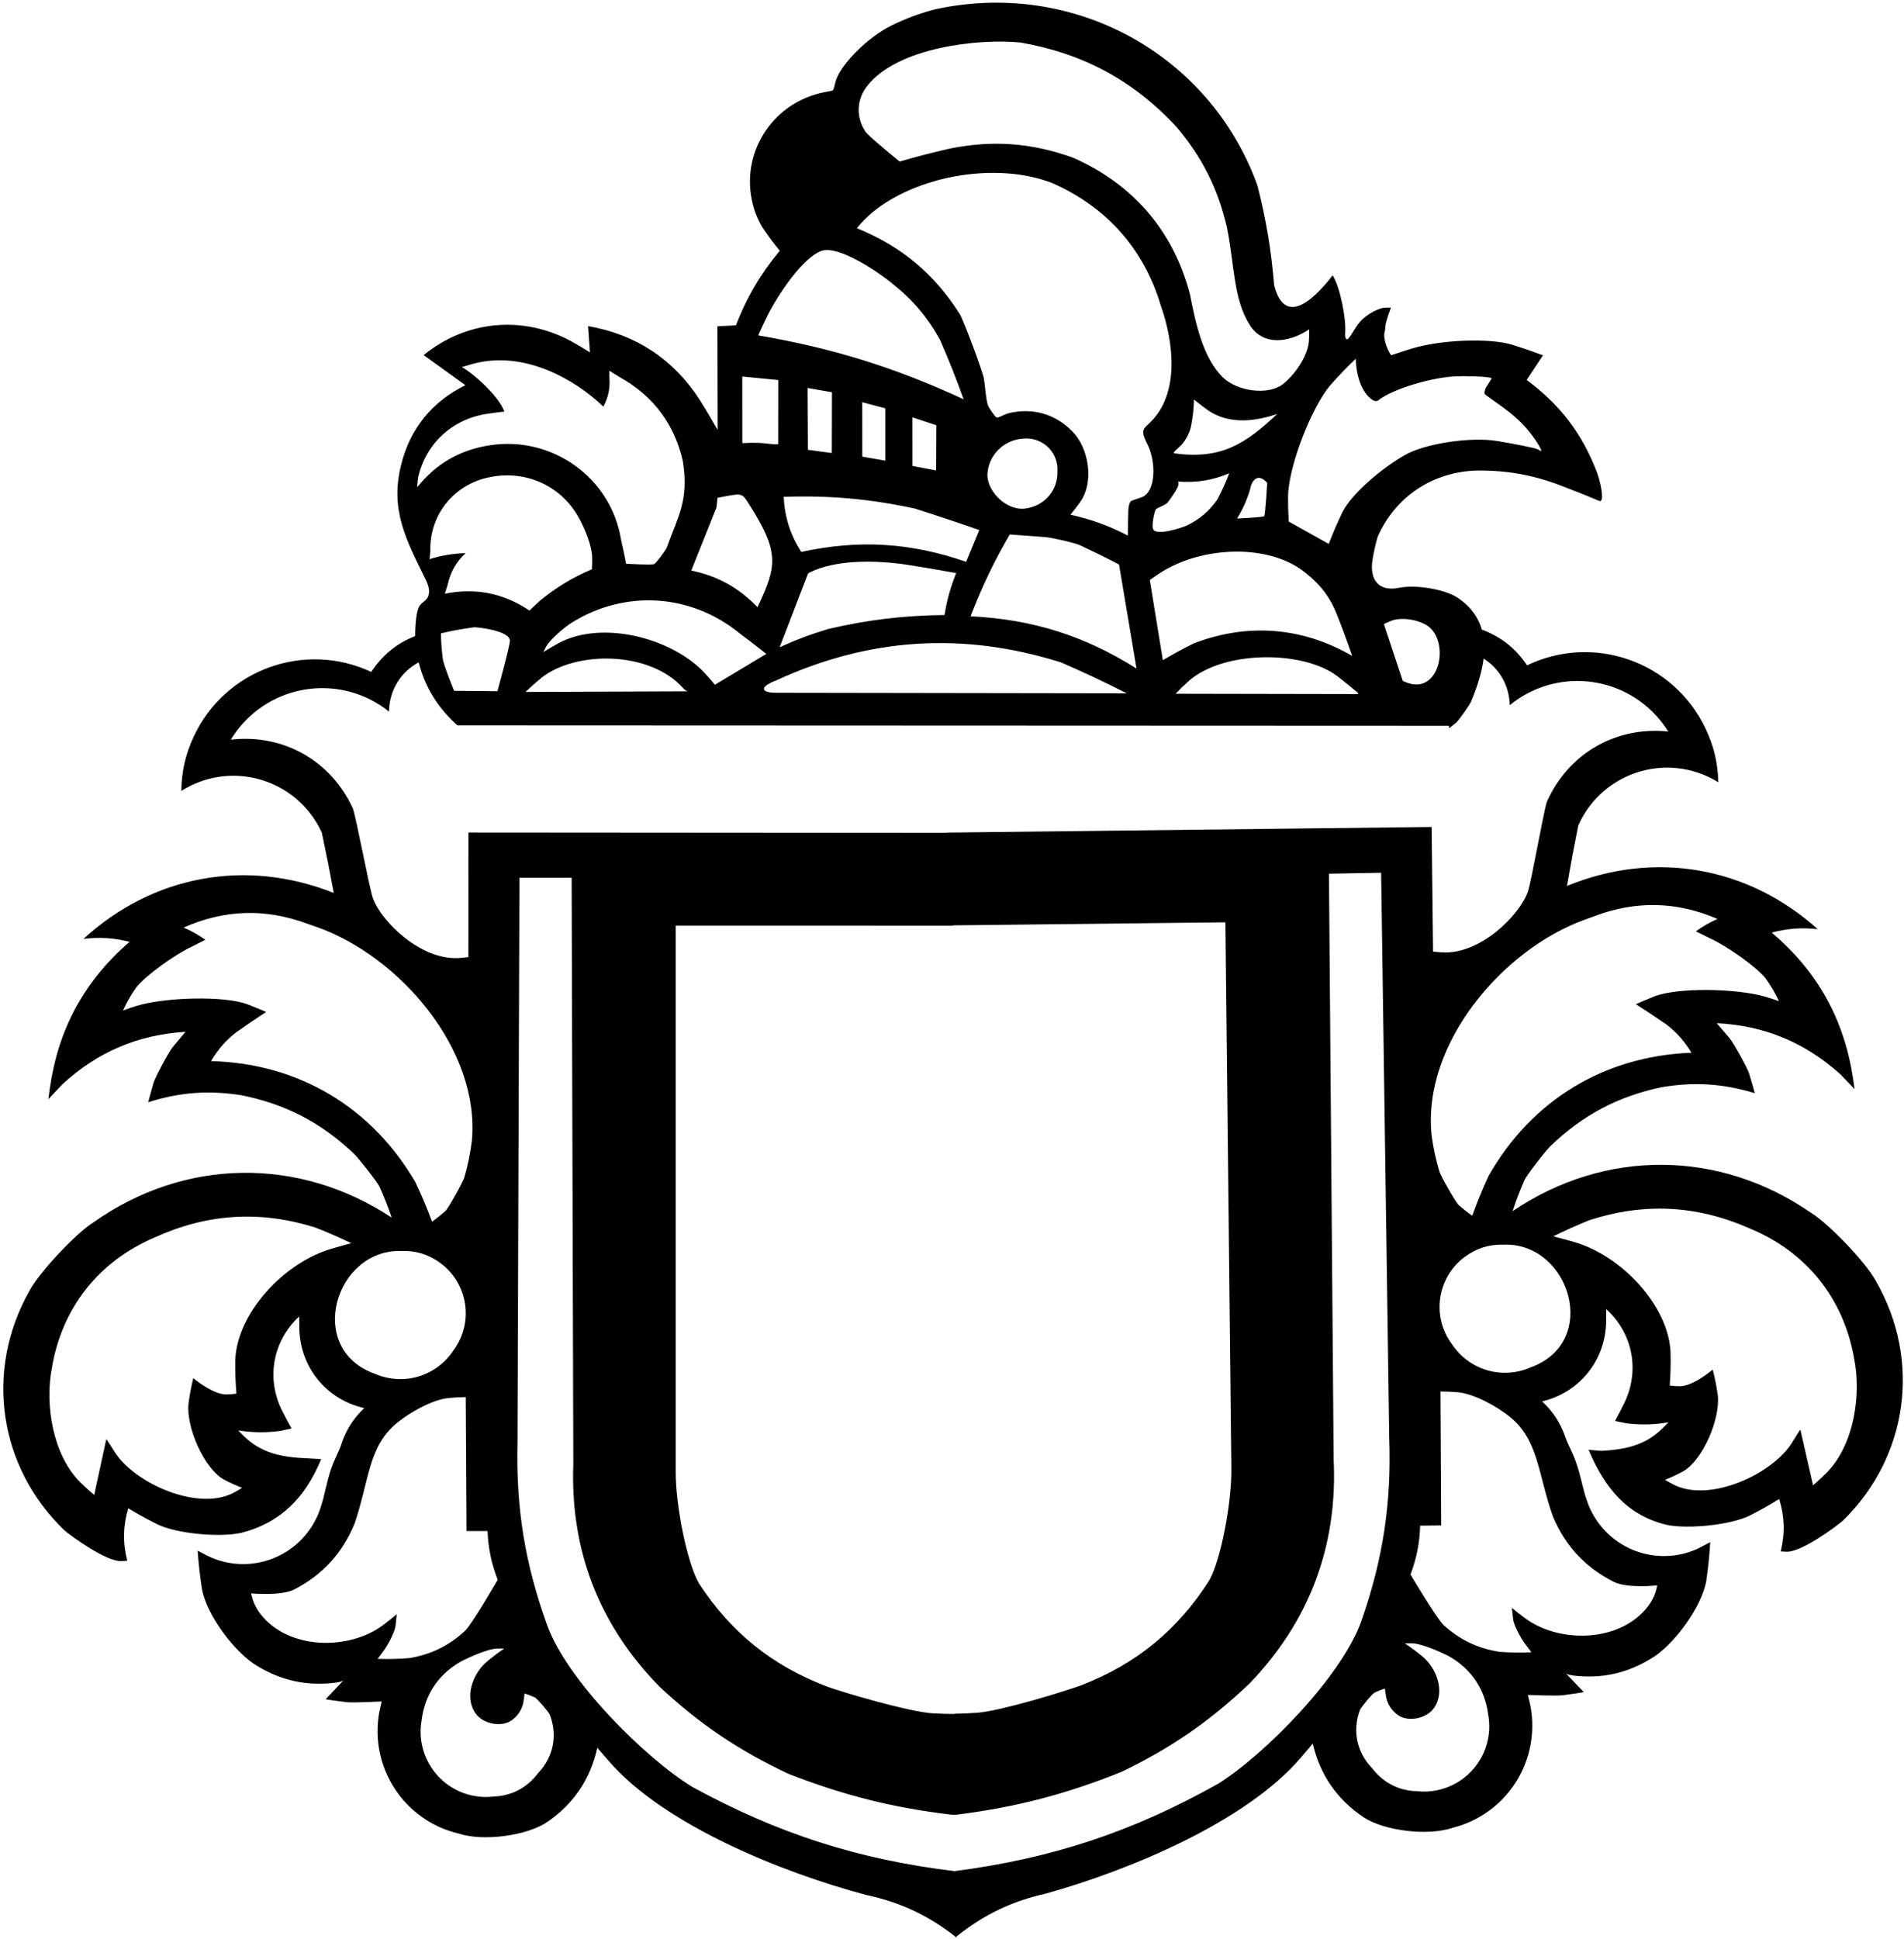 <?xml version="1.0" encoding="UTF-8"?>
<svg xmlns="http://www.w3.org/2000/svg" xmlns:xlink="http://www.w3.org/1999/xlink" width="498pt" height="507pt" viewBox="0 0 498 507" version="1.1">
<g id="surface1">
<path style=" stroke:none;fill-rule:nonzero;fill:rgb(0%,0%,0%);fill-opacity:1;" d="M 490.582 334.82 C 487.836 329.789 477.984 319.66 473.633 317.066 C 449.652 300.512 419.773 300.359 395.625 316.668 C 396.59 313.754 397.516 311.328 398.742 308.512 C 399.309 307.27 404.449 300.598 405.656 299.531 C 414.09 291.473 423.211 286.66 434.621 284.254 C 443.16 282.816 450.695 283.301 458.98 285.82 C 458.477 284 458.031 282.469 457.48 280.66 C 457.043 279.242 453.422 272.68 452.406 271.465 C 451.23 270.066 450.227 268.895 449.023 267.516 C 461.555 268.172 472.039 272.504 481.371 280.891 C 482.688 282.234 483.789 283.379 485.078 284.746 L 484.648 281.809 C 482.273 266.359 475.324 253.938 463.398 243.828 C 467.535 242.75 471.203 242.48 475.453 242.941 C 457.07 226.48 432.676 222.277 409.844 231.637 C 410.805 226.07 411.68 221.383 412.797 215.848 C 418.473 203.012 433.473 197.211 446.309 202.883 C 447.445 203.387 448.379 203.879 449.434 204.531 C 449.301 199.352 448.246 194.98 446.004 190.309 C 437.656 172.926 416.797 165.605 399.418 173.953 C 396.391 169.488 392.59 166.484 387.586 164.617 C 386.688 161.504 384.762 158.664 381.352 156.348 C 378.039 154.098 370.398 152.77 365.871 153.691 C 360.871 154.715 358.156 151.887 358.969 146.438 C 359.324 144.266 359.73 142.445 360.34 140.328 C 365.047 129.727 374.879 123.246 386.598 123.02 C 394.523 122.996 401.242 124.238 408.621 127.098 C 412.055 128.391 414.926 129.543 418.301 130.977 C 419.449 131.469 419.195 127.941 417.777 123.707 C 413.941 113.539 408.102 105.836 399.305 99.34 L 403.578 92.891 C 400.812 91.863 398.453 91.055 395.641 90.16 C 389.688 88.32 376.887 88.797 369.258 91.141 C 367.355 91.727 365.758 92.238 363.871 92.871 C 362.938 91.66 361.617 88.359 362.184 86.711 C 362.301 86.383 362.355 85.004 362.48 84.484 C 362.879 83.043 363.277 81.84 363.812 80.441 C 363.812 80.441 361.973 80.344 361.109 80.641 C 359.223 81.32 357.738 82.211 356.258 83.551 C 354.621 85.109 353.625 87.574 352.59 88.594 C 352.152 89.02 351.754 88.348 351.836 87.234 L 351.848 87.023 C 352.125 82.988 350.387 74.727 348.551 71.984 C 345.168 76.402 336.316 86.648 333.254 74.574 C 332.484 65.297 331.184 57.512 328.891 48.48 C 316.379 13.918 280.395 -5.598 244.16 2.531 C 240.164 3.625 236.875 4.863 233.16 6.68 C 227.199 9.586 220.16 16.508 218.66 20.953 C 218.266 22.121 218.254 23.094 217.855 23.59 C 217.742 23.727 216.863 23.891 215.68 24.09 C 202.602 26.602 194.059 39.113 196.602 52.035 C 197.148 54.82 198.023 57.102 199.477 59.551 C 200.945 61.734 202.277 63.52 203.957 65.555 C 198.848 71.723 195.371 77.629 192.477 85.066 L 187.645 85.316 L 187.707 112.406 C 187.57 112.301 185.461 108.363 183.02 104.547 C 176.195 93.949 166.332 87.438 153.812 85.266 L 154.312 92.137 C 152.539 91.016 151.016 90.113 149.18 89.098 C 136.504 82.395 121.91 83.82 110.809 92.84 L 121.73 100.711 C 112.973 105.016 107.223 112.133 104.922 121.527 C 101.969 133.23 106.176 141.051 111.289 151.434 C 112.336 153.559 112.621 155.297 111.566 156.621 C 111.098 157.211 110.352 157.605 109.855 158.234 C 108.93 159.41 108.602 162.996 108.594 166.305 C 103.727 168.234 100.031 171.25 97.102 175.676 C 79.633 167.516 58.855 175.066 50.695 192.535 C 48.504 197.234 47.496 201.617 47.422 206.797 C 48.469 206.133 49.395 205.629 50.527 205.113 C 63.301 199.301 78.363 204.941 84.176 217.715 C 85.355 223.238 86.281 227.914 87.301 233.473 C 64.371 224.359 40.023 228.828 21.82 245.488 C 26.062 244.98 29.738 245.211 33.883 246.246 C 22.07 256.48 15.254 268.98 13.047 284.453 L 12.648 287.395 C 13.922 286.016 15.012 284.855 16.312 283.5 C 25.555 275.012 35.992 270.562 48.516 269.773 C 47.328 271.164 46.336 272.348 45.176 273.762 C 44.176 274.984 40.625 281.586 40.199 283.012 C 39.668 284.824 39.242 286.359 38.758 288.184 C 47.016 285.578 54.547 285.012 63.102 286.352 C 74.535 288.637 83.707 293.352 92.227 301.316 C 93.449 302.367 98.66 308.984 99.238 310.219 C 100.496 313.02 101.449 315.438 102.445 318.344 C 78.121 302.297 48.246 302.773 24.449 319.59 C 20.125 322.23 10.387 332.465 7.691 337.523 C -4.082 358.383 -0.391 383.547 16.871 400.145 C 18.875 401.84 27.727 408.207 31.594 408.152 C 32.191 408.141 32.695 408.109 33.285 408.055 C 32.094 403.328 32.172 399.035 33.539 394.355 C 36.207 395.957 38.512 397.219 41.293 398.605 C 46.277 400.961 57.211 402.031 63.031 400.793 C 73.461 398.156 79.918 391.453 84 381.5 L 79.934 381.262 C 70.543 380.914 66.43 378.43 62.316 373.992 C 66.141 374.582 69.449 374.625 73.285 374.129 L 76.262 373.477 C 75.391 371.922 74.68 370.598 73.875 369.008 C 69.539 360.547 71.281 350.676 78.246 344.203 C 78.246 345.398 78.258 346.41 78.289 347.605 C 78.637 357.684 85.441 365.922 95.273 368.164 C 92.473 370.816 90.645 373.648 89.379 377.293 C 88.816 379.176 87.531 381.426 86.68 383.848 C 85.375 387.574 84.781 391.57 83.926 393.93 C 83.449 395.488 82.898 396.766 82.09 398.184 C 76.297 408.387 63.332 411.961 53.133 406.168 C 52.625 405.914 52.203 405.699 51.699 405.441 C 51.953 408.996 52.289 411.992 52.836 415.516 C 54.133 422.469 61.535 432.238 67.406 435.66 C 73.812 439.488 80.398 440.871 87.801 439.938 C 89.367 439.711 89.785 439.406 89.785 439.406 L 85.195 444.254 C 85.289 444.363 88.914 444.836 90.734 445.047 C 92.43 445.242 99.836 444.859 99.836 444.859 C 99.59 445.871 99.398 446.727 99.191 447.746 C 96.637 462.18 105.68 475.977 119.934 479.398 C 126.48 481.527 137.871 479.961 143.184 476.344 C 150.094 471.562 154.395 465.176 156.227 456.977 L 159.32 460.539 C 173.773 477.164 204.453 489.562 226.43 495.418 C 235.426 497.336 242.707 500.73 249.922 506.379 L 249.926 506.52 L 250.016 506.449 L 250.203 506.598 L 250.203 506.297 C 257.359 500.574 264.602 497.102 273.574 495.086 C 295.484 488.988 326.027 476.258 340.301 459.477 L 343.355 455.883 C 345.277 464.059 349.645 470.398 356.605 475.102 C 361.957 478.664 373.367 480.105 379.891 477.906 C 394.109 474.328 402.996 460.434 400.289 446.027 C 400.07 445.012 399.867 444.156 399.609 443.152 C 399.609 443.152 407.02 443.453 408.715 443.238 C 410.531 443.008 414.148 442.496 414.242 442.387 L 409.602 437.586 C 409.602 437.586 410.023 437.891 411.594 438.098 C 419.008 438.949 425.574 437.496 431.938 433.598 C 437.77 430.113 445.066 420.266 446.289 413.297 C 446.797 409.766 447.102 406.77 447.316 403.211 C 446.816 403.477 446.395 403.695 445.891 403.953 C 435.754 409.855 422.75 406.422 416.848 396.285 C 416.023 394.871 415.461 393.605 414.965 392.047 C 414.086 389.699 413.449 385.711 412.102 381.996 C 411.227 379.586 409.914 377.352 409.332 375.473 C 408.027 371.844 406.168 369.031 403.34 366.41 C 413.145 364.062 419.863 355.746 420.098 345.664 C 420.117 344.469 420.117 343.461 420.105 342.266 C 427.141 348.66 428.988 358.512 424.746 367.023 C 423.957 368.617 423.262 369.953 422.406 371.516 L 425.391 372.133 C 429.234 372.59 432.539 372.512 436.355 371.879 C 432.293 376.359 428.207 378.891 418.82 379.34 L 415.512 379.066 C 419.699 388.977 425.477 396.164 435.934 398.684 C 441.77 399.863 452.688 398.672 457.645 396.262 C 460.414 394.844 462.703 393.559 465.352 391.93 C 466.773 396.59 466.898 400.883 465.758 405.621 C 466.352 405.672 466.852 405.695 467.449 405.703 C 471.316 405.715 480.102 399.25 482.082 397.535 C 499.164 380.75 502.582 355.547 490.582 334.82 Z M 414.305 240.527 L 417.086 239.512 C 427.922 235.422 438.578 235.672 449.215 240.258 C 447.117 241.199 445.426 242.176 443.562 243.516 L 447.316 245.363 C 451.598 247.297 459.121 252.578 461.738 255.703 C 463.184 257.711 464.246 259.52 465.289 261.758 C 464.012 261.297 462.918 260.941 461.613 260.562 C 454.398 258.449 438.746 258.102 432.641 260.539 C 430.953 261.219 429.535 261.816 427.871 262.547 C 430.684 264.359 433.039 265.926 435.805 267.816 C 438.586 269.969 440.602 272.23 442.414 275.246 C 419.629 276.094 400.598 287.645 389.328 307.469 C 387.68 311.055 386.414 314.145 385.074 317.859 C 383.77 316.941 382.711 316.109 381.504 315.062 C 380.801 314.434 376.812 307.48 376.484 306.316 C 375.52 303.039 374.91 300.215 374.441 296.836 C 371.965 272.883 393.012 248.305 414.305 240.527 Z M 363.84 162.328 C 366.77 161.148 371.836 162.148 374 164.109 C 379.043 168.68 376.406 181.234 368.328 178.605 C 367.816 178.43 367.395 178.262 366.902 178.035 L 361.965 163.172 C 362.613 162.852 363.172 162.602 363.84 162.328 Z M 347.969 100.691 C 350.207 98.168 352.184 96.113 354.617 93.777 C 354.688 98.062 356.055 102.629 359.004 104.578 C 359.449 104.871 360.125 104.961 360.355 104.77 C 364.023 101.73 374.898 98.469 381.484 98.375 C 386.277 98.309 390.406 98.57 390.117 99.016 C 389.613 99.793 389.191 100.453 388.703 101.238 C 388.359 101.793 388.145 102.906 388.348 103.062 C 392.27 106.086 396.832 108.48 400.984 114.172 C 402.199 115.832 403.281 117.68 403.109 117.883 C 403.023 117.98 402.66 117.719 402.156 117.453 C 401.516 117.121 396.242 116.086 391.773 115.328 C 384.809 114.148 372.855 115.91 367.496 118.953 C 361.277 122.492 353.664 129.012 351.191 133.77 C 349.789 136.688 348.699 139.199 347.531 142.215 L 337.07 136.355 C 336.938 134.059 336.883 132.113 336.895 129.812 C 337.023 121.68 343.18 106.277 347.969 100.691 Z M 307.246 118.547 C 306.52 118.449 307.766 117.582 309.055 116.273 C 310.215 114.91 310.949 113.543 311.434 111.824 C 311.977 109.27 312.23 107.066 312.285 104.453 C 313.469 105.43 314.492 106.223 315.738 107.117 C 321.73 111.383 329.027 109.914 334.031 108.262 C 325.656 116.137 319.387 120.156 307.246 118.547 Z M 331.453 126.258 C 331.453 126.258 330.969 134.645 330.648 134.961 C 330.348 135.262 323.547 135.582 323.547 135.582 C 325.105 133.055 326.137 130.742 326.977 127.898 C 327.355 125.762 328.906 123.391 331.453 126.258 Z M 308.242 126.656 C 308.246 126.395 308.23 126.172 308.195 125.91 C 312.973 126.258 317.105 125.586 321.52 123.738 C 320.57 126.203 319.648 128.242 318.414 130.586 C 316.234 133.699 313.668 135.863 310.211 137.496 C 309.355 137.871 302.113 140.371 301.547 138.211 C 301.211 136.93 302.035 133.5 302.277 133.23 C 302.781 132.66 304.379 132.305 305.324 131.48 C 305.496 131.328 308.223 127.66 308.242 126.656 Z M 303.129 149.992 C 314.133 142.676 332.527 141.848 342.078 150.281 C 345.57 153.117 347.906 156.281 349.582 160.426 C 351.109 164.281 352.32 167.566 353.668 171.488 C 340.617 163.934 326.316 162.809 312.223 168.227 C 309.328 169.664 306.926 170.969 304.145 172.613 L 300.742 151.641 C 301.57 151.047 302.281 150.559 303.129 149.992 Z M 311.113 177.887 C 320.422 169.965 340.922 170.059 349.781 176.789 C 351.758 178.289 354.035 180.23 355.07 181.062 C 355.32 181.262 355.32 181.469 355.086 181.469 L 307.488 181.379 C 308.711 180.098 309.785 179.059 311.113 177.887 Z M 226.832 22.453 C 234.781 12.355 255.965 10.031 266.875 11.113 C 283.273 13.949 296.418 21.043 307.691 33.145 C 314.477 41.176 318.578 49.359 320.934 59.559 C 322.895 69.422 322.605 78.441 326.977 85.121 C 330.449 90.438 337.004 89.684 342.43 86.117 C 342.449 87.281 342.422 88.262 342.332 89.422 C 341.938 93.234 338.727 97.922 335.543 100.438 C 331.789 103.398 323.727 102.391 319.891 98.703 C 314.695 93.703 312.73 84.629 311.242 76.969 C 306.953 60.465 296.383 48.125 280.613 41.219 C 269.867 37.352 259.797 36.594 248.582 38.816 C 243.879 39.879 239.938 40.898 235.312 42.246 C 235.312 42.246 227.605 35.977 226.48 34.59 C 223.836 30.836 223.973 26.047 226.832 22.453 Z M 225.082 58.52 C 235.262 47.055 258.676 41.555 275.082 47.805 C 289.484 54.105 299.254 65.137 303.664 80.074 C 306.926 89.312 308.68 102.859 300.785 110.488 C 299.445 111.781 298.703 112.191 299.133 113.871 C 299.355 114.75 299.926 115.695 300.391 116.758 C 302.266 121.051 302.227 127.629 299.332 129.641 C 298.43 130.27 296.516 130.555 295.758 131.082 C 295.457 131.293 295.156 132.391 295.117 133.418 C 295.055 135.742 295.02 137.707 295.004 140.035 C 290.008 137.438 285.488 135.797 279.98 134.574 C 280.906 133.441 281.656 132.465 282.516 131.281 C 286.297 125.953 284.727 117.137 280.555 112.879 C 276.172 108.297 270.152 106.531 263.949 108.004 C 262.41 108.422 261.242 109.258 260.707 109.195 C 260.375 109.16 258.551 106.566 258.352 105.848 C 257.797 103.867 257.746 101.543 257.344 99 C 257.055 97.184 252.062 83.801 251.051 82.141 C 244.367 71.582 235.754 64.398 224.102 59.66 C 224.438 59.254 224.73 58.914 225.082 58.52 Z M 116.367 155.234 C 116.641 154.348 116.871 153.598 117.145 152.711 C 117.871 149.469 119.348 146.898 121.785 144.621 C 118.41 144.73 115.566 145.203 112.34 146.199 C 112.387 146.137 112.473 145.059 112.555 143.84 C 112.375 134.418 118.93 126.457 128.301 124.715 C 137.898 122.832 147.184 127.262 151.66 135.855 C 153.105 138.574 154.809 142.703 154.883 145.703 C 154.898 146.801 154.883 147.727 154.836 148.82 C 149.656 151.039 145.547 153.531 141.195 157.082 L 138.48 159.633 C 131.754 155.094 124.352 153.621 116.367 155.234 Z M 133.371 167.492 C 133.406 168.73 130.113 180.723 130.113 180.723 L 118.781 180.617 C 118.781 180.617 116.27 174.523 115.863 172.562 C 115.523 170.129 115.363 168.051 115.324 165.594 C 118.34 164.895 120.914 164.422 123.98 164.008 C 124.695 163.938 133.293 164.859 133.371 167.492 Z M 141.594 177.238 C 150.574 170.102 169.922 170.102 178.688 179.93 C 179.391 180.715 179.879 180.746 179.879 180.746 L 137.445 180.914 C 138.852 179.57 140.086 178.477 141.594 177.238 Z M 145.902 168.266 C 144.551 169.02 143.43 169.684 142.117 170.5 C 142.359 170 142.57 169.578 142.828 169.086 C 143.652 167.527 146.996 164.414 149.629 162.738 C 163.609 154.113 180.711 155.223 193.434 165.574 C 195.922 167.434 198 169.031 200.434 170.965 L 186.996 179.031 C 186.117 177.98 185.359 177.109 184.438 176.094 C 175.938 166.84 157.391 161.914 145.902 168.266 Z M 202.863 177.973 C 227.223 166.723 251.797 165.137 277.434 173.16 C 283.59 175.82 288.715 178.23 294.691 181.27 L 202.93 181.125 C 198.957 181.117 198.629 179.594 202.863 177.973 Z M 239.355 132.988 C 245.281 134.879 250.262 136.535 256.133 138.582 L 252.699 146.898 C 238.188 141.848 224.602 141.031 209.578 144.312 C 206.691 139.762 205.254 135.266 204.977 129.902 C 217.137 129.5 227.469 130.426 239.355 132.988 Z M 211.223 101.438 L 217.605 102.551 L 217.566 118.449 L 211.305 117.602 Z M 225.527 105.156 L 231.562 106.758 L 231.562 120.438 L 225.539 119.398 Z M 238.645 109.117 L 244.887 111.18 L 244.836 123.008 L 238.656 121.828 Z M 211.266 150.16 C 211.363 149.91 211.402 149.867 211.645 149.746 C 218.617 146.176 229.371 146.477 237.203 147.645 C 241.742 148.355 245.57 149.004 250.09 149.832 C 248.598 153.559 247.684 156.844 247.039 160.801 C 236.25 160.926 227.141 162.02 216.637 164.453 C 212.055 165.828 208.266 167.254 203.918 169.234 Z M 253.859 161.133 C 256.859 153.344 259.914 146.965 264.109 139.738 C 267.387 139.969 270.148 140.176 273.422 140.434 C 275.355 140.59 281.137 141.949 282.516 142.57 C 286.129 144.262 289.148 145.754 292.688 147.594 L 297.262 174.797 C 283.602 166.199 270.035 161.926 253.859 161.133 Z M 268.723 132.871 C 263.66 133.977 258.309 128.746 258.25 124.219 C 258.426 119.047 262.523 114.93 267.754 114.668 C 268.152 114.633 268.492 114.629 268.895 114.652 C 273.383 114.895 276.824 118.688 276.574 123.121 C 276.801 127.898 273.484 132.016 268.723 132.871 Z M 200.75 82.488 C 203.539 76.934 210.105 67.164 214.949 65.574 C 219.402 64.117 229.891 71.191 233.426 74.18 C 238.773 78.422 242.578 82.91 245.863 88.855 C 248.219 94.246 250.059 98.863 252.047 104.398 C 234.059 96.066 217.883 91.039 198.309 87.691 C 199.133 85.848 199.855 84.301 200.75 82.488 Z M 203.555 99.363 L 203.535 116.125 C 202.715 116.336 200.641 115.895 198.711 115.797 C 197.109 115.742 195.754 115.762 194.156 115.859 L 194.145 98.453 Z M 187.41 132.672 L 187.66 130.152 C 188.715 129.949 189.602 129.785 190.656 129.59 C 194.035 128.973 194.285 129.262 195.766 131.578 C 203.941 144.379 203.281 147.891 198.125 158.75 C 193.25 153.672 187.738 150.621 180.809 149.164 Z M 109.117 127.402 C 109.18 126.488 109.254 125.723 109.371 124.812 C 111.414 115.832 118.48 109.414 127.711 108.156 C 129.191 107.938 130.445 107.773 131.934 107.602 C 131.797 107.289 131.676 107.023 131.527 106.711 C 129.926 103.332 124.453 98.109 120.809 95.969 C 121.77 95.676 122.582 95.441 123.547 95.172 C 136.98 91.426 150.445 99.219 157.805 106.312 C 159.09 103.918 159.59 101.57 159.395 98.863 C 159.395 98.188 159.391 97.613 159.379 96.938 C 160.418 97.562 161.289 98.098 162.316 98.738 C 170.949 103.609 176.453 110.996 178.598 120.586 C 180.219 130.777 177.371 134.953 174.418 143.117 C 174.125 143.938 171.473 147.414 171.074 147.504 C 169.945 147.762 163.762 147.395 163.762 147.395 C 163.355 145.207 162.969 143.367 162.453 141.203 C 159.902 124.996 144.535 113.898 128.129 116.418 C 120.293 117.621 114.02 121.246 109.117 127.402 Z M 60.387 193.387 C 61.051 192.285 61.676 191.395 62.48 190.387 C 72.125 178.348 89.703 176.402 101.746 186.047 C 101.82 180.473 104.809 175.672 109.52 173.176 C 111.098 179.551 114.457 185.016 119.645 189.664 L 379.008 189.77 L 378.98 190.434 L 380.84 188.98 C 381.734 188.094 384.391 184.367 384.809 183.352 C 386.293 179.758 387.574 175.926 388.035 172.188 C 392.16 174.77 394.762 179.227 394.887 184.371 C 406.824 174.598 424.422 176.352 434.195 188.285 C 435.012 189.281 435.645 190.172 436.324 191.266 C 422.645 189.836 410.23 197 404.629 209.559 C 403.816 211.621 400.57 230.402 399.613 233.141 C 397.492 239.227 387.273 249.578 377.203 249.004 C 376.367 248.949 375.66 248.883 374.824 248.781 L 374.453 216.215 L 247.684 217.684 L 247.684 217.754 L 122.523 217.664 L 122.504 250.234 C 121.672 250.344 120.969 250.414 120.129 250.48 C 110.066 251.164 99.738 240.922 97.551 234.863 C 96.562 232.137 93.109 213.391 92.277 211.34 C 86.539 198.84 74.047 191.809 60.387 193.387 Z M 249.645 448.141 C 247.578 448.129 245.812 448.066 243.73 447.945 C 237.641 447.531 220.414 442.473 216.375 440.98 C 201.988 435.52 191.246 426.887 182.824 414.008 C 179.711 408.598 176.734 393.785 176.734 384.891 L 176.734 242.008 L 249.238 242.027 L 249.238 241.941 L 320.512 241.145 L 322.066 384.02 C 322.164 392.914 319.344 407.762 316.293 413.203 C 308.008 426.172 297.363 434.922 283.035 440.539 C 279.016 442.074 261.844 447.324 255.758 447.801 C 253.609 447.953 251.797 448.031 249.645 448.066 Z M 55.207 277.43 C 56.988 274.398 58.98 272.109 61.738 269.93 C 64.48 268.008 66.82 266.418 69.613 264.574 C 67.938 263.863 66.516 263.281 64.824 262.617 C 58.691 260.246 43.043 260.77 35.852 262.957 C 34.551 263.352 33.461 263.719 32.188 264.191 C 33.207 261.941 34.25 260.121 35.676 258.102 C 38.254 254.945 45.723 249.586 49.984 247.602 L 53.719 245.715 C 51.836 244.395 50.133 243.438 48.027 242.52 C 58.613 237.816 69.27 237.453 80.148 241.426 L 82.938 242.41 C 104.316 249.953 125.633 274.305 123.414 298.281 C 122.98 301.664 122.402 304.496 121.473 307.781 C 121.16 308.953 117.246 315.949 116.551 316.586 C 115.355 317.645 114.301 318.484 113.008 319.422 C 111.629 315.719 110.328 312.645 108.641 309.074 C 97.156 289.375 78.004 278.031 55.207 277.43 Z M 61.539 355.504 C 61.496 358.629 61.582 361.266 61.836 364.379 C 60.863 364.516 60.035 364.574 59.051 364.586 C 56.242 364.504 52.418 361.867 50.555 360.316 C 49.988 362.641 49.613 364.633 49.301 367.004 C 48.676 373.289 53.434 384.008 58.602 386.867 C 60.223 387.703 61.629 388.34 63.328 389.004 C 62.531 389.508 61.844 389.906 61.008 390.348 C 51.629 395.156 35.348 387.84 30.117 379.805 C 28.789 377.77 27.844 376.086 27.777 376.391 L 24.637 390.875 C 23.32 389.754 22.238 388.77 21 387.562 C 13.746 380.344 11.738 367.195 13.539 357.816 C 16.129 342.043 25.738 329.805 40.449 323.547 C 54.195 317.285 67.957 316.422 82.379 320.91 C 85.77 322.238 88.594 323.465 91.879 325.039 C 89.949 325.559 88.324 326.016 86.406 326.582 C 73.938 330.367 62.043 343.492 61.539 355.504 Z M 104.988 327.078 C 108.793 326.949 112.074 327.957 115.148 330.203 C 122.402 335.504 123.988 345.688 118.688 352.945 C 114.199 359.824 105.66 362.426 98.098 359.211 C 79.773 352.727 87.656 326.508 104.988 327.078 Z M 98.777 433.723 L 100.402 431.504 C 101.797 429.602 103.328 426.355 103.465 425.035 L 103.766 422.055 C 102.48 423.133 101.375 424.012 100.035 425.016 C 91.023 431.59 75.371 431.312 68.152 422.027 C 66.859 420.352 66.098 418.672 65.699 416.594 C 65.699 416.594 73.289 417.34 76.906 415.613 C 84.406 411.734 89.582 406.07 92.773 398.258 C 96.625 386.949 96.293 378.203 103.816 372.043 C 107.039 369.402 112.934 365.992 117.246 365.527 C 118.852 365.379 120.211 365.305 121.82 365.277 L 122.023 400.297 L 127.516 400.297 C 127.715 404.891 128.523 408.758 130.184 413.047 C 130.184 413.047 123.797 424.074 121.723 426.309 C 117.453 430.277 112.801 432.566 107.051 433.52 C 104.148 433.754 101.688 433.812 98.777 433.723 Z M 140.773 463.562 C 137.875 467.434 133.82 469.559 128.984 469.73 C 127.27 469.922 125.793 469.875 124.094 469.57 C 114.812 467.914 108.629 459.047 110.281 449.766 C 111.07 443.285 114.441 438.086 120.031 434.715 C 121.355 433.918 127.133 431.16 129.93 431.035 C 130.609 431.012 131.188 431.012 131.867 431.035 C 130.145 432.207 128.738 433.273 127.145 434.613 C 123.488 437.84 121.391 443.977 124.484 448.117 C 126.41 450.695 130.957 451.629 133.637 449.926 C 135.668 448.535 136.836 446.52 137.031 444.066 C 137.102 443.613 137.152 443.227 137.207 442.773 C 138.188 443.07 138.996 443.383 139.926 443.816 C 140.527 444.113 143.473 447.551 143.805 448.344 C 145.875 453.715 144.742 459.395 140.773 463.562 Z M 318.609 466.375 C 296.207 478.934 275.16 485.906 249.691 489.215 L 249.691 489.223 C 224.438 486.16 203.461 479.426 181.086 467.203 C 168.676 459.625 148.227 439.238 143.094 424.863 C 137.297 408.809 134.938 394.281 135.355 377.215 L 135.863 229.492 L 149.516 229.492 L 149.953 382.676 C 149.102 405.297 156.703 424.922 172.57 441.062 C 183.078 450.836 193.27 457.711 206.266 463.789 C 220.668 469.41 233.504 472.637 248.754 474.449 C 249.152 474.496 249.895 474.5 250.234 474.457 C 265.812 472.492 278.809 469.113 293.395 463.238 C 306.324 457.016 316.441 450.031 326.84 440.145 C 342.527 423.832 349.918 404.125 348.82 381.516 L 347.594 228.434 L 361.242 228.188 L 363.359 375.898 C 363.961 392.957 361.758 407.508 356.137 423.625 C 351.164 438.055 330.938 458.664 318.609 466.375 Z M 375.621 468.125 C 373.926 468.445 372.453 468.508 370.734 468.336 C 365.898 468.215 361.82 466.137 358.883 462.297 C 354.863 458.172 353.672 452.508 355.68 447.109 C 356.004 446.316 358.914 442.848 359.512 442.543 C 360.438 442.098 361.242 441.781 362.219 441.469 C 362.277 441.922 362.336 442.309 362.41 442.762 C 362.633 445.211 363.82 447.215 365.867 448.582 C 368.566 450.258 373.102 449.273 374.996 446.676 C 378.047 442.5 375.883 436.391 372.191 433.203 C 370.586 431.879 369.164 430.828 367.43 429.672 C 368.109 429.641 368.688 429.637 369.371 429.652 C 372.164 429.75 377.977 432.441 379.309 433.223 C 384.934 436.535 388.359 441.699 389.219 448.168 C 390.977 457.434 384.887 466.367 375.621 468.125 Z M 406.164 396.473 C 409.441 404.254 414.68 409.859 422.219 413.656 C 425.855 415.344 433.438 414.516 433.438 414.516 C 433.062 416.598 432.32 418.285 431.047 419.973 C 423.926 429.336 408.277 429.781 399.195 423.309 C 397.844 422.32 396.73 421.453 395.434 420.391 L 395.77 423.367 C 395.914 424.688 397.484 427.914 398.898 429.801 L 400.547 432 C 397.641 432.125 395.18 432.09 392.273 431.891 C 386.512 430.996 381.84 428.762 377.523 424.84 C 375.426 422.629 368.922 411.672 368.922 411.672 C 370.531 407.359 371.301 403.488 371.449 398.891 L 376.941 398.828 L 376.762 363.812 C 378.371 363.82 379.734 363.879 381.34 364.012 C 385.656 364.43 391.586 367.777 394.84 370.383 C 402.43 376.461 402.191 385.211 406.164 396.473 Z M 400.418 357.488 C 392.891 360.781 384.324 358.277 379.762 351.445 C 374.379 344.246 375.855 334.047 383.055 328.668 C 386.102 326.391 389.371 325.344 393.176 325.434 C 410.5 324.672 418.672 350.801 400.418 357.488 Z M 477.816 384.996 C 476.594 386.219 475.523 387.215 474.219 388.352 L 470.922 373.902 C 470.852 373.594 469.922 375.289 468.617 377.34 C 463.477 385.434 447.273 392.926 437.844 388.219 C 437.004 387.789 436.309 387.395 435.508 386.902 C 437.199 386.219 438.598 385.566 440.211 384.711 C 445.348 381.797 449.992 371.027 449.297 364.75 C 448.957 362.379 448.562 360.395 447.969 358.078 C 446.121 359.648 442.328 362.324 439.52 362.438 C 438.535 362.438 437.707 362.387 436.73 362.262 C 436.953 359.145 437.012 356.508 436.934 353.383 C 436.301 341.379 424.262 328.383 411.754 324.734 C 409.828 324.188 408.199 323.746 406.266 323.25 C 409.531 321.641 412.34 320.383 415.719 319.02 C 430.09 314.371 443.863 315.09 457.676 321.199 C 472.453 327.293 482.195 339.43 484.953 355.176 C 486.859 364.531 484.992 377.703 477.816 384.996 "/>
</g>
</svg>

